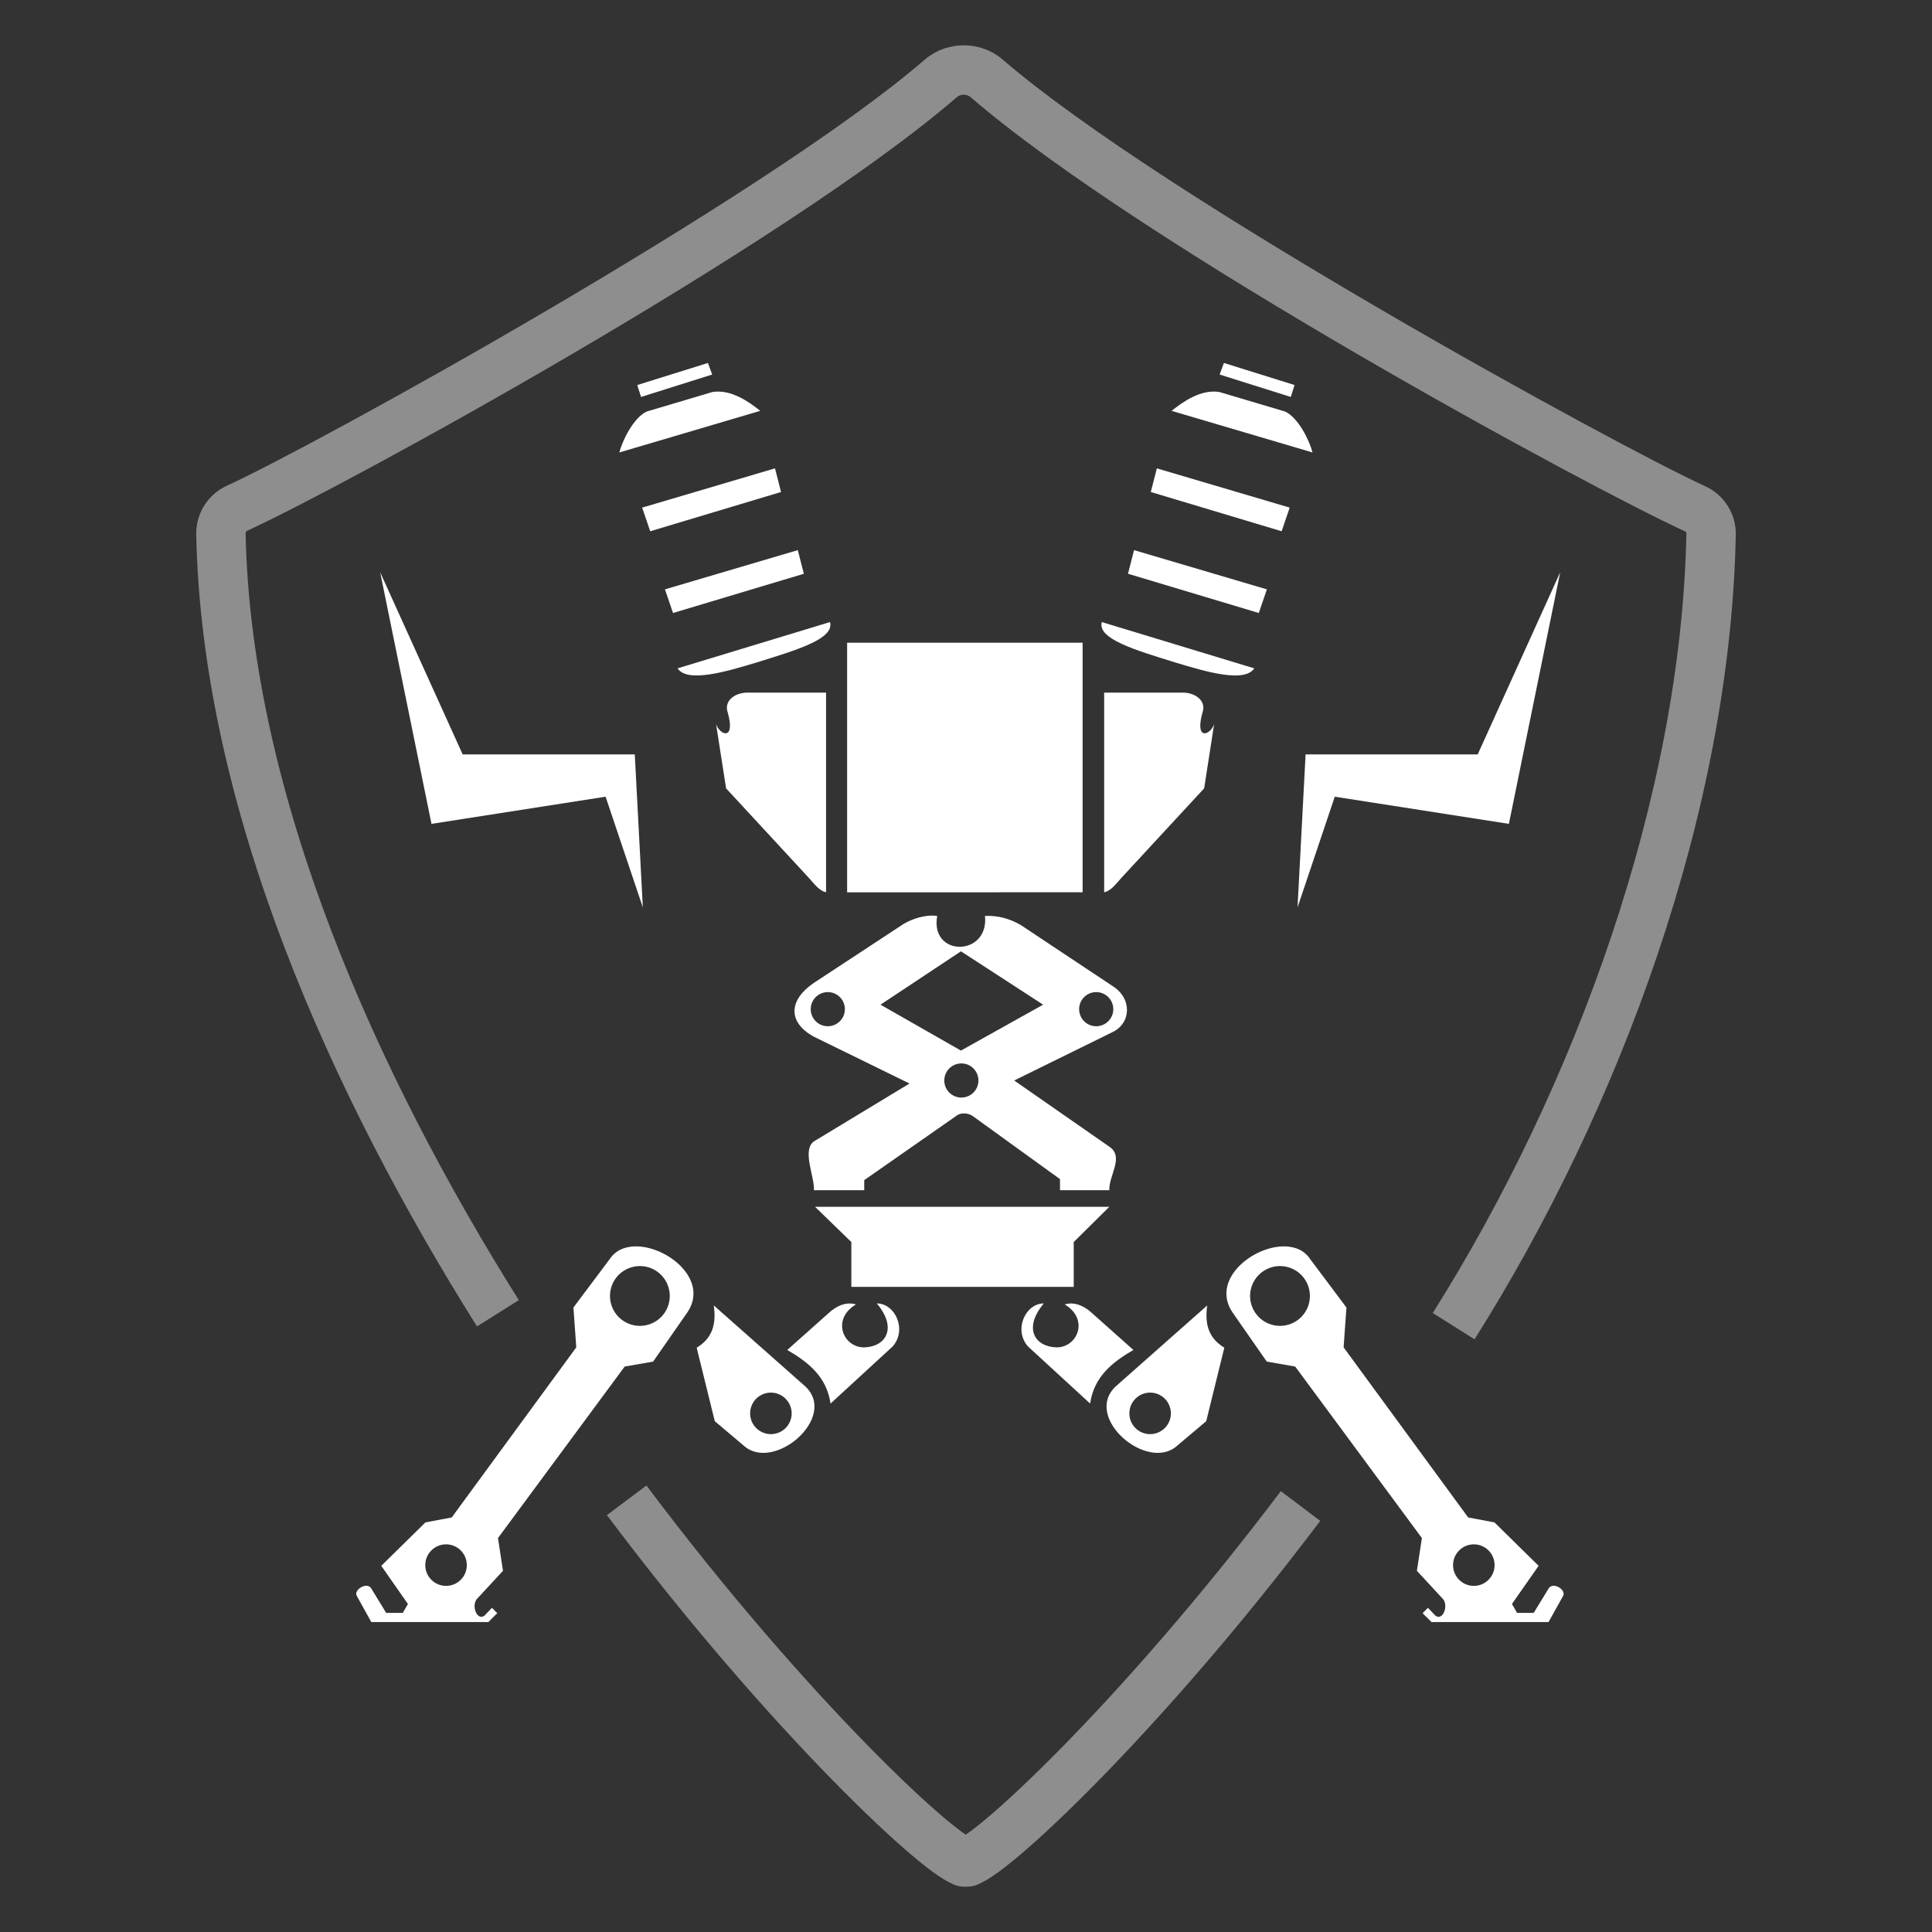 <svg width="100" height="100" viewBox="0 0 100 100" fill="none" xmlns="http://www.w3.org/2000/svg">
<rect x="0" y="0" width="100" height="100" fill="#333333" stroke="none"/>
<path d="M49.882 2.346C49.16 2.346 48.433 2.599 47.853 3.097L47.852 3.098L47.851 3.099C39.58 10.234 16.236 23.09 11.743 25.141C10.761 25.586 10.137 26.582 10.157 27.656V27.657C10.44 41.91 17.212 56.753 24.689 68.655L26.854 67.295C19.521 55.621 12.982 41.124 12.713 27.609C12.712 27.542 12.743 27.495 12.799 27.47L12.8 27.469L12.802 27.468C17.675 25.243 40.571 12.754 49.521 5.035L49.52 5.036C49.627 4.943 49.752 4.902 49.883 4.902C50.015 4.902 50.14 4.944 50.247 5.036C59.201 12.758 82.341 25.276 87.204 27.496L87.205 27.497C87.265 27.524 87.289 27.564 87.287 27.624V27.626C87.02 41.209 81.541 56.25 74.159 67.961L76.322 69.324C83.847 57.386 89.561 42.003 89.844 27.68C89.868 26.605 89.238 25.612 88.265 25.169C83.785 23.124 60.19 10.235 51.915 3.097L51.914 3.096L51.913 3.095C51.333 2.597 50.605 2.344 49.884 2.344L49.882 2.346ZM33.459 76.889L31.414 78.423C35.684 84.113 39.85 88.831 43.095 92.143C44.718 93.799 46.107 95.103 47.183 96.014C47.721 96.47 48.178 96.827 48.575 97.096C48.773 97.23 48.955 97.342 49.153 97.439C49.351 97.536 49.53 97.656 49.986 97.656C50.438 97.656 50.618 97.538 50.815 97.442C51.011 97.345 51.191 97.234 51.388 97.102C51.78 96.838 52.23 96.487 52.761 96.039C53.823 95.141 55.193 93.859 56.793 92.23C59.994 88.97 64.107 84.327 68.335 78.72L66.294 77.181C62.137 82.693 58.086 87.264 54.969 90.438C53.41 92.025 52.082 93.265 51.111 94.086C50.636 94.487 50.252 94.781 49.986 94.961C49.715 94.777 49.321 94.475 48.836 94.064C47.85 93.229 46.502 91.968 44.922 90.354C41.761 87.127 37.656 82.483 33.459 76.889Z" fill="white" fill-opacity="0.447"/>
<path d="M19.677 29.62L22.334 42.643L31.345 41.237L33.273 46.967L32.856 39.049H23.948L19.677 29.62Z" fill="white"/>
<path d="M80.756 29.62L78.1 42.643L69.088 41.237L67.16 46.967L67.577 39.049H76.485L80.756 29.62Z" fill="white"/>
<path d="M43.847 33.267H56.036V46.185L43.847 46.186V33.267Z" fill="white"/>
<path d="M32.912 64.512C32.36 64.513 31.862 64.71 31.559 65.171L29.681 67.676L29.828 69.739L23.382 78.542L22.019 78.8L19.735 81.047L21.114 83.022L20.848 83.483H19.988L19.206 82.203C18.974 81.863 18.265 82.302 18.478 82.624L19.219 83.957H25.279L25.739 83.497L25.463 83.22L25.076 83.625C24.707 83.907 24.392 83.155 24.671 82.778L26.034 81.305L25.776 79.61L32.333 70.733L33.806 70.475L35.574 67.934C36.714 66.263 34.568 64.508 32.912 64.512ZM33.12 65.531C33.323 65.53 33.524 65.57 33.712 65.648C33.9 65.726 34.071 65.84 34.215 65.984C34.358 66.128 34.473 66.299 34.55 66.486C34.628 66.674 34.668 66.876 34.668 67.079C34.668 67.49 34.505 67.883 34.215 68.174C33.924 68.464 33.53 68.627 33.12 68.627C32.709 68.627 32.315 68.464 32.025 68.174C31.735 67.883 31.572 67.49 31.572 67.079C31.572 66.668 31.735 66.275 32.025 65.984C32.315 65.694 32.709 65.531 33.12 65.531ZM23.087 79.935C23.681 79.935 24.163 80.416 24.162 81.01C24.163 81.604 23.681 82.085 23.087 82.085C22.494 82.085 22.012 81.604 22.012 81.01C22.012 80.416 22.494 79.935 23.087 79.935Z" fill="white"/>
<path d="M66.461 64.512C67.013 64.513 67.51 64.71 67.814 65.171L69.692 67.676L69.545 69.739L75.991 78.542L77.354 78.8L79.638 81.047L78.258 83.022L78.524 83.483H79.384L80.167 82.203C80.399 81.863 81.108 82.302 80.895 82.624L80.153 83.957H74.094L73.634 83.497L73.909 83.22L74.296 83.625C74.666 83.907 74.981 83.155 74.701 82.778L73.338 81.305L73.597 79.61L67.04 70.733L65.566 70.475L63.798 67.934C62.659 66.263 64.805 64.507 66.461 64.512ZM66.253 65.53C66.05 65.53 65.848 65.57 65.66 65.648C65.472 65.726 65.302 65.84 65.158 65.984C65.014 66.128 64.9 66.299 64.822 66.486C64.744 66.674 64.704 66.876 64.704 67.079C64.704 67.49 64.868 67.883 65.158 68.174C65.448 68.464 65.842 68.627 66.253 68.627C66.663 68.627 67.057 68.464 67.347 68.174C67.638 67.883 67.801 67.49 67.801 67.079C67.801 66.668 67.638 66.275 67.348 65.984C67.057 65.694 66.664 65.531 66.253 65.53ZM76.285 79.935C75.692 79.935 75.21 80.416 75.21 81.01C75.21 81.604 75.692 82.085 76.285 82.085C76.879 82.085 77.36 81.604 77.36 81.01C77.36 80.416 76.879 79.935 76.285 79.935Z" fill="white"/>
<path d="M36.945 67.569C37.069 68.443 36.937 69.229 36.06 69.757L36.997 73.56L38.508 74.836C40.055 76.213 43.386 73.367 41.685 71.763L36.945 67.569ZM39.901 72.081C40.187 72.081 40.46 72.194 40.661 72.396C40.863 72.597 40.976 72.871 40.977 73.156C40.977 73.297 40.949 73.437 40.895 73.567C40.841 73.698 40.761 73.816 40.662 73.916C40.562 74.016 40.443 74.095 40.313 74.149C40.182 74.203 40.043 74.231 39.901 74.231C39.76 74.231 39.62 74.203 39.49 74.149C39.36 74.095 39.241 74.016 39.141 73.916C39.041 73.816 38.962 73.698 38.908 73.567C38.854 73.437 38.826 73.297 38.826 73.156C38.827 72.871 38.94 72.597 39.141 72.396C39.343 72.194 39.616 72.081 39.901 72.081Z" fill="white"/>
<path d="M62.486 67.569C62.362 68.443 62.494 69.229 63.371 69.757L62.434 73.56L60.923 74.836C59.377 76.213 56.045 73.367 57.746 71.763L62.486 67.569ZM59.53 72.081C59.245 72.081 58.971 72.194 58.77 72.396C58.568 72.597 58.455 72.871 58.455 73.156C58.455 73.297 58.482 73.437 58.536 73.567C58.59 73.698 58.669 73.816 58.769 73.916C58.869 74.016 58.988 74.095 59.118 74.149C59.249 74.203 59.388 74.231 59.53 74.231C59.671 74.231 59.811 74.203 59.941 74.149C60.072 74.095 60.19 74.016 60.29 73.916C60.39 73.816 60.469 73.698 60.523 73.567C60.577 73.437 60.605 73.297 60.605 73.156C60.605 72.871 60.491 72.597 60.29 72.396C60.088 72.194 59.815 72.081 59.53 72.081Z" fill="white"/>
<path d="M44.303 67.517C43.787 67.356 43.266 67.615 42.897 67.96L40.748 69.874C41.839 70.507 42.79 71.26 42.988 72.648L46.205 69.692C46.961 68.833 46.341 67.467 45.384 67.465C46.465 68.75 45.852 69.714 44.72 69.74C43.647 69.744 43.019 68.287 44.303 67.517Z" fill="white"/>
<path d="M55.109 67.517C55.626 67.356 56.147 67.615 56.516 67.96L58.664 69.874C57.573 70.507 56.623 71.26 56.425 72.648L53.208 69.692C52.451 68.833 53.072 67.467 54.028 67.465C52.948 68.75 53.56 69.714 54.693 69.74C55.766 69.744 56.394 68.287 55.109 67.517Z" fill="white"/>
<path d="M44.065 66.608H55.576V64.287L57.418 62.464H42.187L44.065 64.287V66.608Z" fill="white"/>
<path d="M46.765 47.826L42.128 50.873C40.824 51.754 40.755 52.913 42.128 53.66L47.077 56.083L42.129 59.078C41.496 59.533 42.167 60.897 42.129 61.604H44.733V61.083L49.473 57.775C49.706 57.568 50.117 57.595 50.359 57.775L54.865 61.031V61.604H57.417C57.389 60.831 58.206 59.878 57.417 59.351L52.495 55.926L57.574 53.426C58.551 52.97 58.618 51.675 57.574 51.029L52.833 47.878C52.253 47.542 51.638 47.377 50.984 47.409C51.193 49.531 48.12 49.545 48.509 47.409C47.9 47.324 47.207 47.561 46.765 47.826ZM49.738 49.24L53.992 52.002L49.738 54.378L45.575 52.002L49.738 49.24ZM42.847 51.351C43.335 51.351 43.731 51.747 43.731 52.235C43.73 52.723 43.335 53.118 42.847 53.118C42.359 53.118 41.964 52.723 41.963 52.235C41.963 51.747 42.359 51.351 42.847 51.351ZM56.74 51.351C57.228 51.351 57.624 51.747 57.624 52.235C57.623 52.723 57.228 53.118 56.74 53.118C56.252 53.118 55.857 52.723 55.856 52.235C55.856 51.747 56.252 51.351 56.74 51.351ZM49.76 55.043C50.248 55.043 50.643 55.438 50.643 55.926C50.643 56.414 50.248 56.809 49.76 56.81C49.272 56.81 48.876 56.414 48.876 55.926C48.877 55.438 49.272 55.043 49.76 55.043Z" fill="white"/>
<path d="M42.757 46.185V35.851H38.779C38.095 35.812 37.432 36.246 37.674 36.901C38.07 38.343 37.278 38.064 37.066 37.49L37.582 40.805L41.873 45.447C42.181 45.795 42.414 46.108 42.757 46.185Z" fill="white"/>
<path d="M57.151 46.185V35.851H61.13C61.814 35.812 62.477 36.246 62.235 36.901C61.839 38.343 62.63 38.064 62.842 37.49L62.327 40.805L58.035 45.447C57.728 45.795 57.495 46.108 57.151 46.185Z" fill="white"/>
<path d="M35.069 34.594L42.961 32.198C43.209 33.066 41.222 33.649 39.185 34.282C37.558 34.775 35.585 35.357 35.069 34.594Z" fill="white"/>
<path d="M34.418 30.505L41.294 28.474L41.607 29.698L34.835 31.729L34.418 30.505Z" fill="white"/>
<path d="M33.238 26.274L40.114 24.242L40.427 25.466L33.655 27.498L33.238 26.274Z" fill="white"/>
<path d="M32.057 23.419L39.35 21.265C38.757 20.791 37.838 20.143 36.882 20.288L33.475 21.301C32.772 21.626 32.193 22.858 32.057 23.419Z" fill="white"/>
<path d="M32.986 19.929L36.642 18.787L36.863 19.386L33.18 20.546L32.986 19.929Z" fill="white"/>
<path d="M64.922 34.594L57.03 32.198C56.782 33.066 58.769 33.649 60.807 34.282C62.434 34.775 64.406 35.357 64.922 34.594Z" fill="white"/>
<path d="M65.573 30.505L58.697 28.474L58.385 29.698L65.156 31.729L65.573 30.505Z" fill="white"/>
<path d="M66.754 26.274L59.878 24.242L59.565 25.466L66.337 27.498L66.754 26.274Z" fill="white"/>
<path d="M67.935 23.419L60.641 21.265C61.234 20.791 62.153 20.143 63.109 20.288L66.516 21.301C67.219 21.626 67.799 22.858 67.935 23.419Z" fill="white"/>
<path d="M67.005 19.929L63.349 18.787L63.128 19.386L66.811 20.546L67.005 19.929Z" fill="white"/>
</svg>
